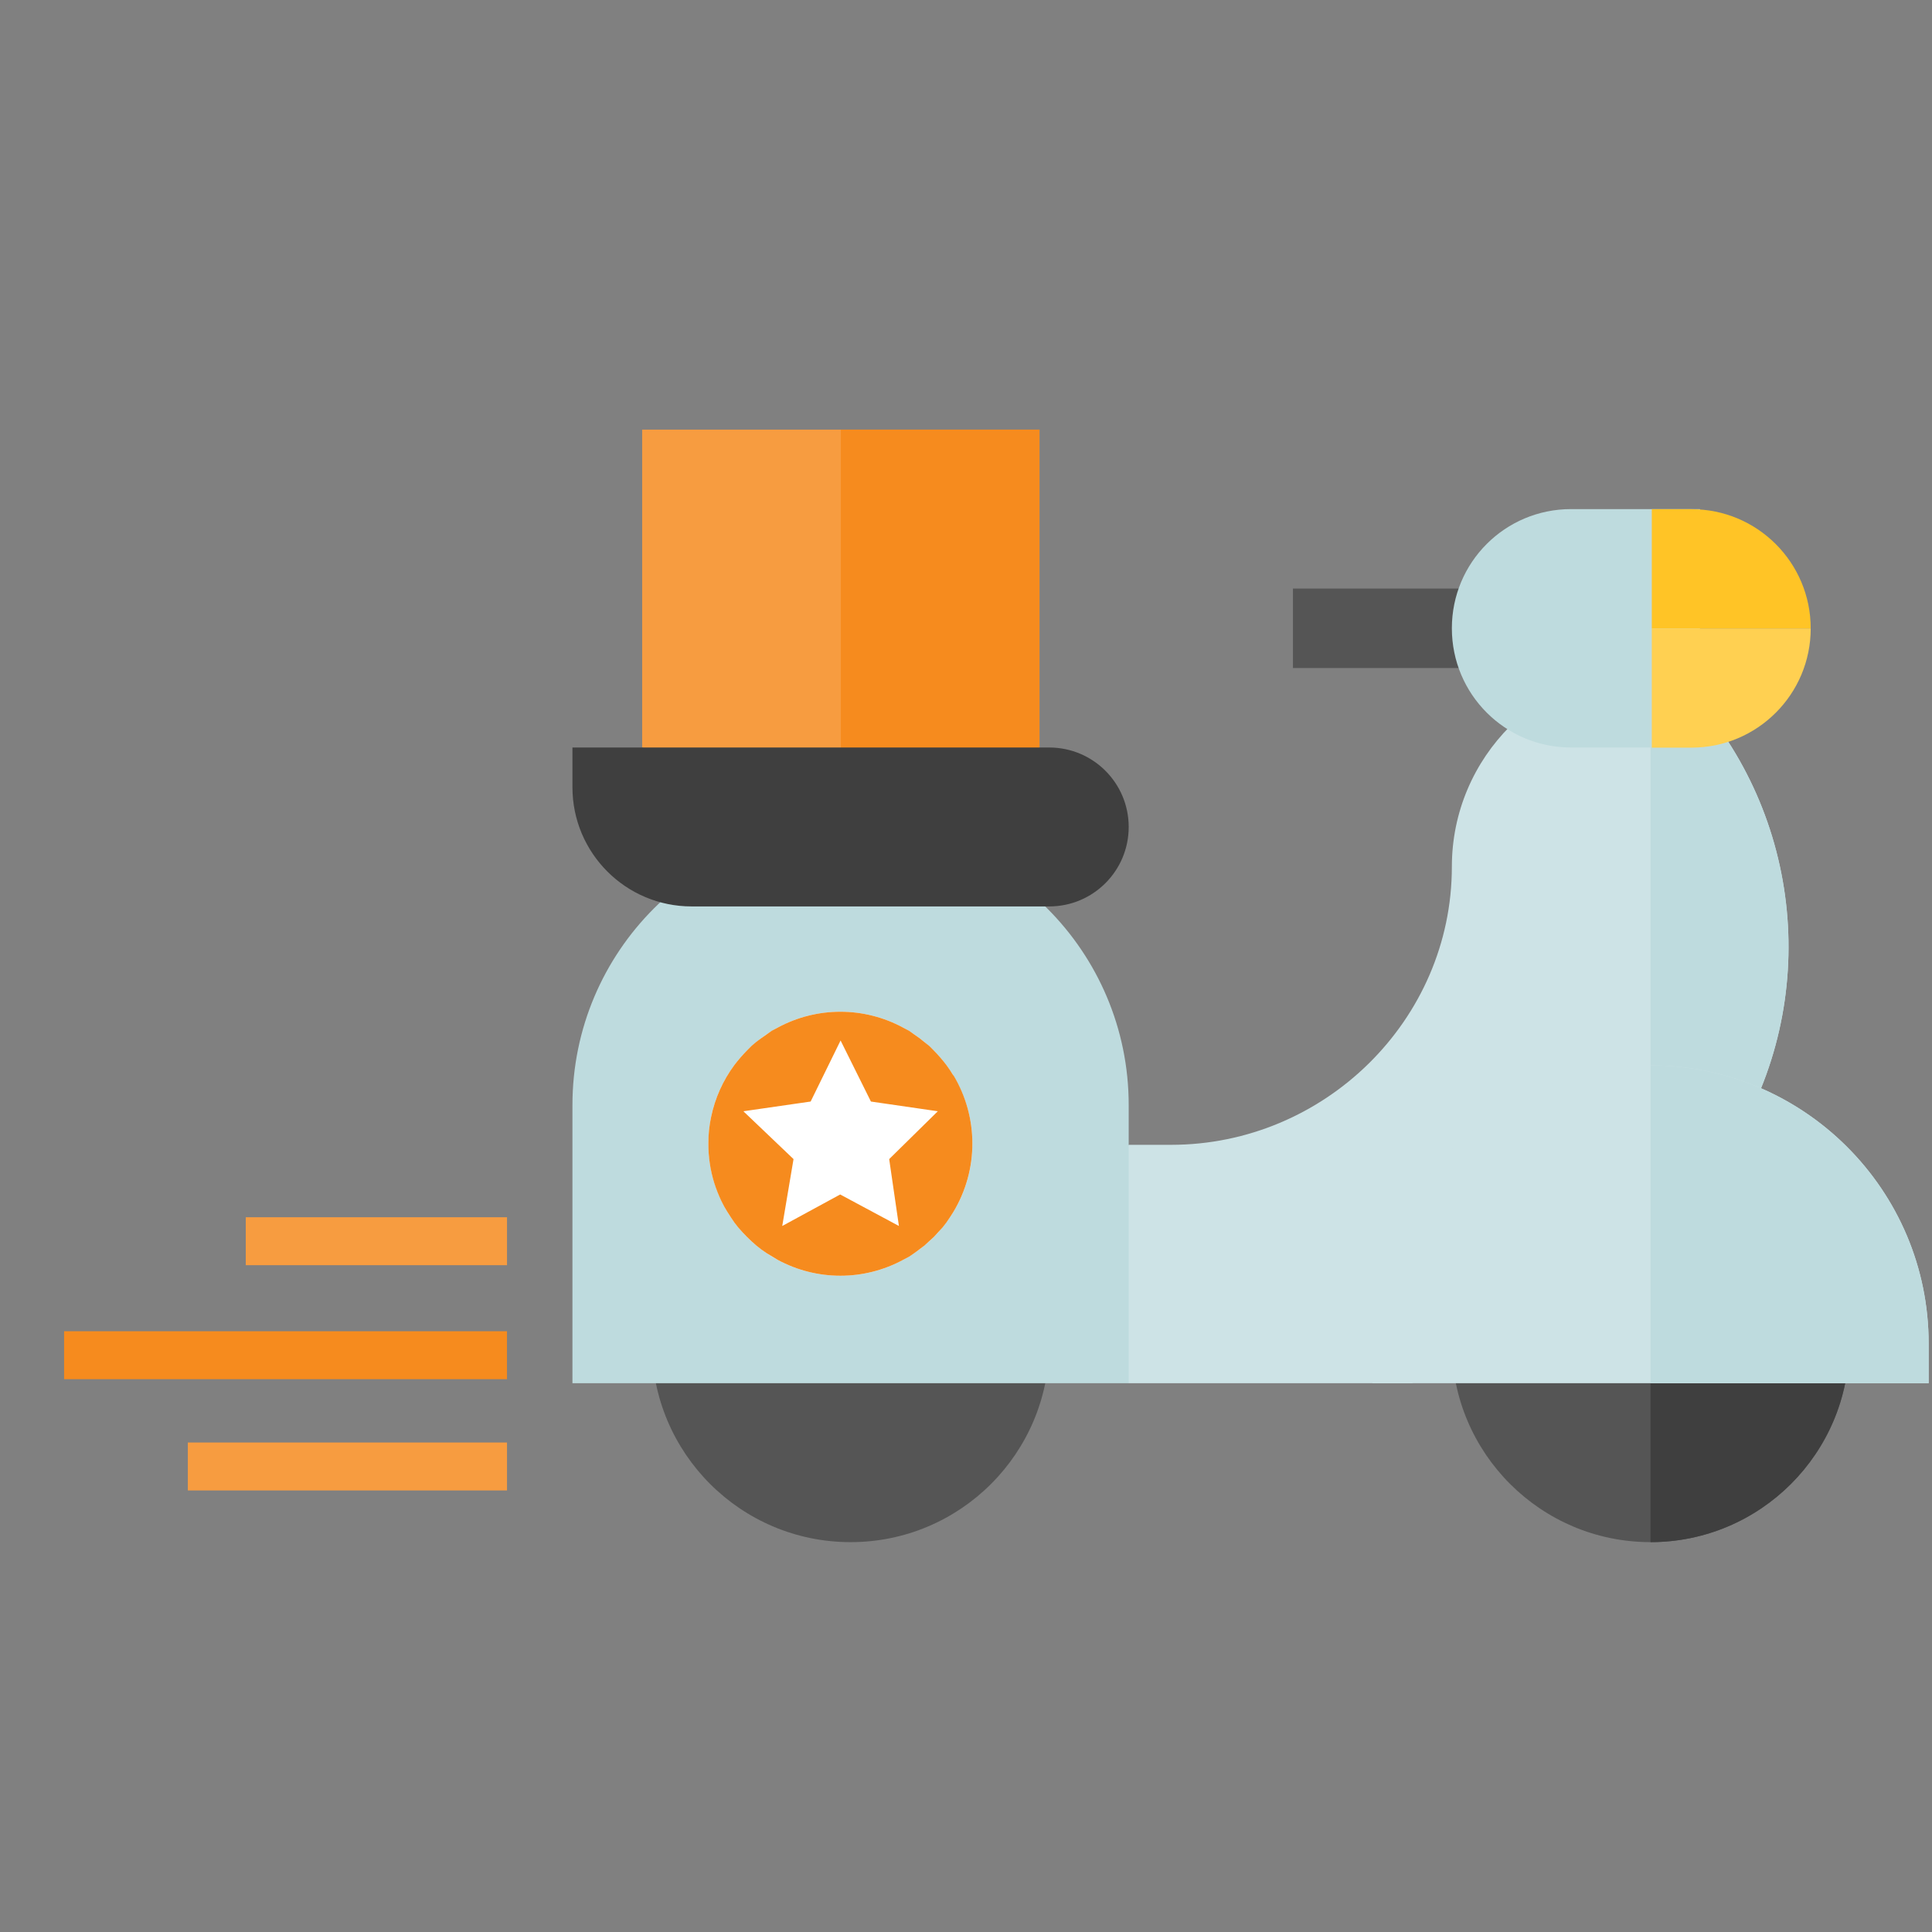 <?xml version="1.0" encoding="UTF-8"?>
<svg width="108px" height="108px" viewBox="0 0 108 108" version="1.1" xmlns="http://www.w3.org/2000/svg" xmlns:xlink="http://www.w3.org/1999/xlink">
    <rect x="0" y="0" width="108" height="108" fill="#808080" stroke="none"/>
    <title>molecule/services/image/delivery</title>
    <g id="molecule/services/image/delivery" stroke="none" stroke-width="1" fill="none" fill-rule="evenodd">
        <rect id="Rectangle" fill="#F79C40" x="13.738" y="68.045" width="14.604" height="2.68"></rect>
        <rect id="Rectangle-Copy" fill="#F68B1E" x="3.582" y="74.417" width="24.759" height="2.68"></rect>
        <rect id="Rectangle-Copy-2" fill="#F79C40" x="10.501" y="80.637" width="17.841" height="2.68"></rect>
        <g id="Icons/Motorbike" transform="translate(32, 15.5)">
            <g id="molecule/services/image/mall-copy-2" transform="translate(0, 8.517)">
                <g id="scooter">
                    <path d="M65.285,39.224 L60.265,43.089 L46.939,53.306 L31.095,53.306 L24.432,48.864 L31.095,39.979 L33.464,39.979 C42.037,39.979 49.16,33.005 49.16,24.432 C49.16,18.302 54.135,13.326 60.265,13.326 L61.82,13.993 C68.483,20.656 69.904,31.006 65.285,39.224 Z" id="Path" fill="#CDE3E6"></path>
                    <path d="M65.285,39.224 L60.265,43.089 L60.265,13.326 L61.82,13.993 C68.483,20.656 69.904,31.006 65.285,39.224 Z" id="Path" fill="#BEDBDE"></path>
                    <path d="M71.371,51.085 C71.371,57.215 66.395,62.19 60.265,62.19 C54.135,62.19 49.16,57.215 49.16,51.085 C49.16,44.955 54.135,39.979 60.265,39.979 C66.395,39.979 71.371,44.955 71.371,51.085 Z" id="Path" fill="#555555"></path>
                    <path d="M71.371,51.085 C71.371,57.215 66.395,62.19 60.265,62.19 L60.265,39.979 C66.395,39.979 71.371,44.955 71.371,51.085 Z" id="Path" fill="#3F3F3F"></path>
                    <polygon id="Path" fill="#555555" points="40.276 8.884 51.381 8.884 51.381 13.326 40.276 13.326"></polygon>
                    <polygon id="Path" fill="#F79C40" points="26.108 -8.79931049e-14 26.108 17.769 17.224 22.211 15.003 21.455 3.897 17.769 3.897 -8.79931049e-14 15.003 -8.79931049e-14 17.224 -8.79931049e-14"></polygon>
                    <polygon id="Path" fill="#F68B1E" points="26.108 -8.79931049e-14 26.108 17.769 17.224 22.211 15.003 21.455 15.003 -8.79931049e-14"></polygon>
                    <path d="M26.653,51.085 C26.653,57.218 21.681,62.19 15.548,62.19 C9.414,62.19 4.442,57.218 4.442,51.085 C4.442,44.951 9.414,39.979 15.548,39.979 C21.681,39.979 26.653,44.951 26.653,51.085 Z" id="Path" fill="#555555"></path>
                    <path d="M55.823,4.442 C52.136,4.442 49.16,7.418 49.16,11.105 C49.16,14.792 52.136,17.769 55.823,17.769 L63.031,17.769 L63.031,4.442 L55.823,4.442 Z" id="Path" fill="#BEDBDE"></path>
                    <path d="M31.095,53.306 L0,53.306 L0,37.758 C0,29.172 6.961,22.211 15.548,22.211 C24.134,22.211 31.095,29.172 31.095,37.758 L31.095,53.306 Z" id="Path" fill="#BEDBDE"></path>
                    <path d="M26.653,26.653 L6.663,26.653 C2.983,26.653 0,23.67 0,19.99 L0,17.769 L26.653,17.769 C29.107,17.769 31.095,19.757 31.095,22.211 C31.095,24.664 29.107,26.653 26.653,26.653 Z" id="Path" fill="#3F3F3F"></path>
                    <path d="M60.265,35.537 C51.692,35.537 44.718,42.512 44.718,51.085 L44.718,53.306 L75.813,53.306 L75.813,51.085 C75.813,42.512 68.838,35.537 60.265,35.537 Z" id="Path" fill="#CDE3E6"></path>
                    <path d="M75.813,51.085 L75.813,53.306 L60.265,53.306 L60.265,35.537 C68.838,35.537 75.813,42.512 75.813,51.085 Z" id="Path" fill="#BEDBDE"></path>
                </g>
            </g>
            <g id="Group-2" transform="translate(7.405, 40.866)">
                <g id="Group" transform="translate(0.193, 0.19)">
                    <path d="M7.379,14.759 C3.311,14.759 1.928616e-14,11.448 1.928616e-14,7.379 C1.928616e-14,3.311 3.311,0 7.379,0 C11.448,0 14.759,3.311 14.759,7.379 C14.759,11.448 11.448,14.759 7.379,14.759 Z" id="Path" fill="#FFFFFF" fill-rule="nonzero"></path>
                    <path d="M13.695,3.564 C13.575,3.362 13.444,3.166 13.304,2.977 C13.089,2.695 12.857,2.426 12.608,2.173 L12.347,1.912 L11.804,1.478 L11.217,1.065 L10.891,0.891 C8.701,-0.296 6.06,-0.296 3.87,0.891 L3.544,1.065 L2.957,1.478 C2.766,1.61 2.585,1.756 2.413,1.912 L2.152,2.173 C1.904,2.426 1.671,2.695 1.457,2.977 C0.814,3.842 0.369,4.836 0.152,5.89 C0.047,6.383 -0.004,6.886 0,7.39 C-0.001,8.127 0.109,8.86 0.326,9.564 C0.434,9.906 0.565,10.24 0.718,10.564 C0.82,10.781 0.937,10.992 1.065,11.194 L1.261,11.499 C1.386,11.696 1.524,11.885 1.674,12.064 C1.98,12.424 2.314,12.758 2.674,13.064 C2.86,13.221 3.056,13.366 3.261,13.499 L3.87,13.868 C6.06,15.055 8.701,15.055 10.891,13.868 L11.217,13.694 C11.521,13.499 11.804,13.281 12.087,13.064 L12.608,12.586 L13.087,12.064 C13.236,11.885 13.374,11.696 13.5,11.499 L13.695,11.194 C15.113,8.841 15.113,5.896 13.695,3.543 L13.695,3.564 Z M12.826,5.564 L10.108,8.238 L10.652,11.977 L7.369,10.216 L4.13,11.977 L4.761,8.238 L1.957,5.564 L1.957,5.564 L5.717,5.021 L7.391,1.608 L9.087,5.021 L12.826,5.564 Z" id="Shape" fill="#F68B1E"></path>
                </g>
            </g>
            <g id="warning" transform="translate(64.663, 19.661) rotate(-270) translate(-64.663, -19.661) translate(57.877, 15.081)">
                <path d="M6.754,0.023 C3.074,0.023 0.089,3.007 0.089,6.688 L0.089,8.906 L6.754,8.906 L6.754,0.023 Z" id="Path" fill="#FFC426"></path>
                <path d="M13.419,6.688 C13.419,3.007 10.434,0.023 6.754,0.023 L6.754,1.688 C9.515,1.692 11.75,3.927 11.754,6.688 C11.75,3.927 9.515,1.692 6.754,1.688 L6.754,8.906 L13.419,8.906 L13.419,6.688 Z" id="Path" fill="#FFD051"></path>
            </g>
        </g>
    </g>
</svg>